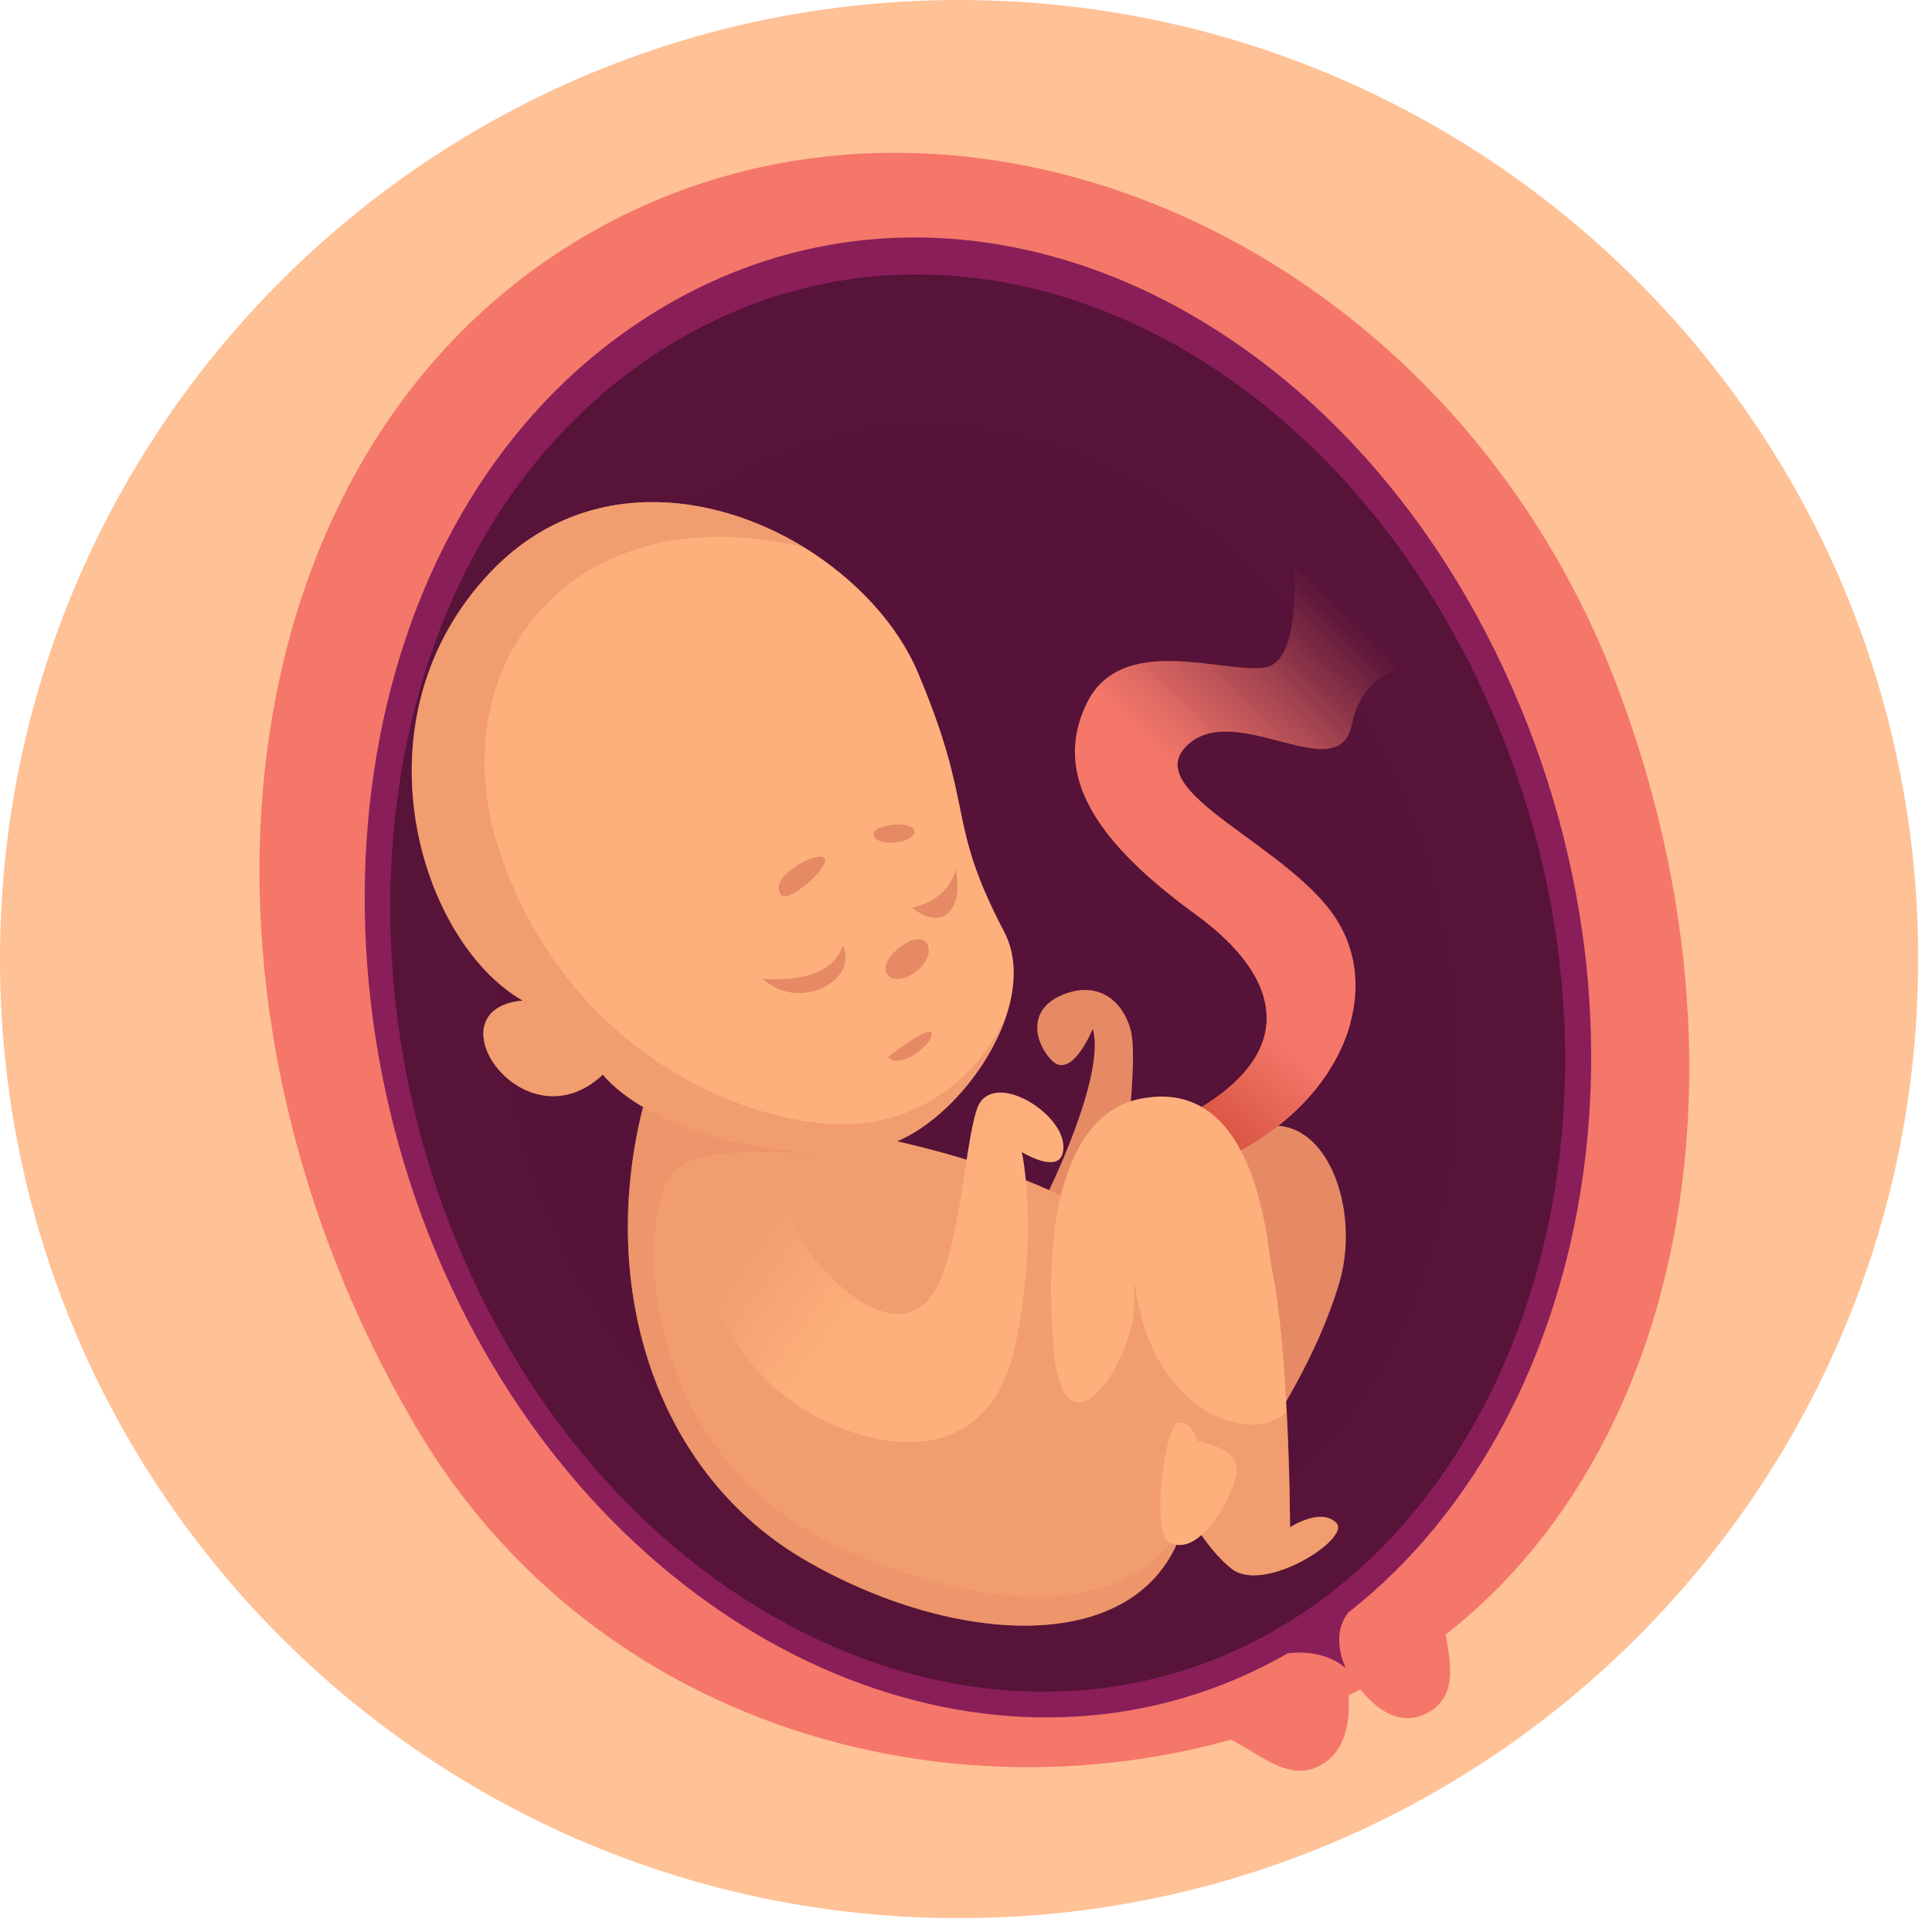 <svg width="109" height="109" viewBox="0 0 109 109" fill="none" xmlns="http://www.w3.org/2000/svg">
<g clip-path="url(#clip0_25_1994)">
<path d="M54.11 108.22C83.994 108.22 108.22 83.994 108.22 54.11C108.22 24.226 83.994 0 54.11 0C24.226 0 0 24.226 0 54.11C0 83.994 24.226 108.22 54.11 108.22Z" fill="#FFC196"/>
<path d="M91.2 38.62C100.21 62.27 94.1 87.16 75.72 95.82C58.5 103.93 34.7 99.57 23.46 80.49C9.39 56.62 12.27 27.09 31.25 14.41C51.76 0.7 81.19 12.36 91.2 38.62Z" fill="#F47769"/>
<path d="M86.26 41.09C94.69 62.91 87.27 86.07 71.19 94.06C55.98 101.62 36.74 93.62 26.81 75.29C16.04 55.4 19.32 29.44 35.92 18.27C53.63 6.35 77.03 17.19 86.26 41.09Z" fill="#8A1E59"/>
<path d="M84.89 41.88C93.02 62.75 85.99 85 70.57 92.7C55.95 100.01 37.44 92.3 27.93 74.65C17.65 55.56 20.88 30.73 36.78 20.1C53.69 8.79 76.02 19.11 84.89 41.88Z" fill="#571338"/>
<path opacity="0.5" d="M79.21 45.15C86.04 62.09 80.56 80.48 67.89 86.97C55.77 93.18 40.38 86.72 32.63 71.95C24.35 56.2 27.3 36.09 40.29 27.64C53.94 18.77 71.88 26.97 79.21 45.15Z" fill="#571338"/>
<path d="M66.92 97.56C69.83 97.18 71.99 101.01 74.53 99.58C77.06 98.15 75.77 93.81 75.77 93.81C75.77 93.81 77.86 98.11 80.57 96.62C83.28 95.13 80.56 91.14 81.63 89.49C80.3 88.17 75.43 93.17 75.43 93.17L66.92 97.56Z" fill="#F47769"/>
<path d="M59.91 56.14C57.9 57 58.41 58.86 59.32 59.81C60.23 60.76 61.21 59.09 61.65 58.05C62.42 60.7 59.01 67.52 59.01 67.52L62.88 69.7C62.88 69.7 64.41 59.97 63.76 57.98C63.11 56.01 61.55 55.44 59.91 56.14Z" fill="#E68A65"/>
<path d="M67 85.36C66.96 85.51 66.91 85.66 66.87 85.82C66.8 86.05 66.72 86.28 66.64 86.5C64.16 93.51 53.82 92.87 45.46 88.04C37.1 83.21 33.68 72.8 36.27 62.49L45.64 63.64L49.05 64.06C49.05 64.06 49.28 64.1 49.68 64.18C49.78 64.2 49.89 64.23 50.01 64.25C51 64.47 52.65 64.85 54.51 65.42C55.59 65.75 56.73 66.13 57.86 66.58C58.53 66.85 59.2 67.14 59.84 67.45C61.32 68.17 62.66 69.01 63.64 69.98C63.85 70.18 64.05 70.41 64.25 70.65C65.68 72.36 66.94 74.93 67.42 77.96C67.46 78.22 67.5 78.48 67.53 78.74C67.77 80.81 67.65 83.05 67 85.36Z" fill="#F19D70"/>
<path opacity="0.4" d="M66.87 85.82C66.8 86.05 66.72 86.28 66.64 86.5C64.16 93.51 53.82 92.87 45.46 88.04C37.1 83.21 33.68 72.8 36.27 62.49L45.64 63.64L49.05 64.06C49.05 64.06 49.28 64.1 49.68 64.18C49.78 64.2 49.89 64.23 50.01 64.25C48.84 66.1 40.42 63.89 38.11 65.99C35.8 68.09 35.69 82.37 47.87 87.53C60.05 92.69 65.03 88.88 66.38 86.51C66.55 86.24 66.71 86.01 66.87 85.82Z" fill="#E68A65"/>
<path d="M69.44 64.44C74.11 61.08 77 67.55 75.56 72.38C74.12 77.21 71.03 81.47 71.03 81.47L69.44 64.44Z" fill="#E68A65"/>
<path d="M80.01 37.7C80.01 37.7 77.02 37.32 76.26 40.92C75.49 44.52 69.66 39.43 66.96 42.07C64.27 44.7 72.75 47.67 75.41 51.88C76.51 53.62 76.75 55.68 76.18 57.73C75.4 60.62 73.02 63.47 69.24 65.31C68.61 65.62 68.08 65.84 67.64 66C65.3 66.82 65.5 65.63 66.08 64.49C66.5 63.66 67.13 62.85 67.13 62.85C70.5 61 71.93 58.76 71.33 56.4C70.94 54.83 69.66 53.2 67.45 51.59C61.94 47.58 59.31 43.79 61.31 39.68C63.31 35.57 69.31 38.12 71.47 37.63C73.64 37.14 72.94 30.69 72.94 30.69L80.01 37.7Z" fill="url(#paint0_linear_25_1994)"/>
<path d="M76.19 57.71C75.41 60.6 73.03 63.45 69.25 65.29C68.62 65.6 68.09 65.82 67.65 65.98L66.09 64.47C66.51 63.64 67.14 62.83 67.14 62.83C70.51 60.98 71.94 58.74 71.34 56.38C72.87 56.78 74.7 57.29 76.19 57.71Z" fill="url(#paint1_linear_25_1994)"/>
<path d="M71.68 71.21C71.92 73.43 68.55 77.04 65.48 79.83C65.47 79.84 65.46 79.85 65.45 79.86C62.98 82.1 60.72 83.79 60.72 83.79C60.16 81.43 59.76 79.09 59.52 76.87C59.46 76.26 59.41 75.65 59.37 75.06V75.05C58.95 68.2 60.36 62.82 64.29 62C69.78 60.87 71.23 67.19 71.68 71.21Z" fill="#FDB07B"/>
<path d="M69.49 88.51C68.63 87.83 67.78 86.73 67.01 85.37C66.2 83.92 65.48 82.18 64.94 80.32C64.32 78.17 63.95 75.88 63.96 73.73C63.96 73.27 63.98 72.82 64.02 72.38C64.07 71.78 64.15 71.21 64.27 70.66C64.38 70.14 64.52 69.63 64.7 69.16C66.98 63.09 70.24 66.25 71.68 71.21C72.04 72.8 72.28 74.97 72.44 77.17C72.5 78 72.55 78.82 72.59 79.63C72.77 83.15 72.78 86.17 72.78 86.17C72.78 86.17 74.48 85.04 75.38 85.91C76.29 86.77 71.33 89.95 69.49 88.51Z" fill="#FDB07B"/>
<path d="M40.75 67.34C38.2 69.22 40.21 75.48 44.06 78.6C47.91 81.72 55.69 83.75 57.3 75.83C58.62 69.32 57.65 65 57.65 65C57.65 65 60.12 66.52 59.99 64.59C59.86 62.66 55.9 60.31 55.12 62.56C54.35 64.81 54.13 71.5 52.32 73.39C49.88 75.94 45.63 71.22 44.76 69.1C42.93 64.66 41.63 66.69 40.75 67.34Z" fill="url(#paint2_linear_25_1994)"/>
<path opacity="0.5" d="M75.39 85.9C74.48 85.03 72.79 86.16 72.79 86.16C72.79 86.16 72.78 83.15 72.6 79.62C70.93 81.5 65 80.12 64.02 72.37C63.98 72.81 63.96 73.26 63.96 73.72C63.96 73.85 63.97 73.98 63.97 74.11C63.52 77.32 60.33 81.93 59.53 76.87C59.76 79.09 60.17 81.42 60.73 83.79C60.73 83.79 62.69 82.32 64.95 80.31C65.48 82.17 66.2 83.91 67.02 85.36C67.79 86.73 68.64 87.82 69.5 88.5C71.33 89.95 76.29 86.77 75.39 85.9Z" fill="#E68A65"/>
<path d="M65.92 86.98C67.69 88.09 69.85 84.01 69.77 82.83C69.69 81.65 67.55 81.29 67.55 81.29C67.55 81.29 67.22 80.13 66.47 80.27C65.72 80.4 64.95 86.37 65.92 86.98Z" fill="#FDB07B"/>
<path d="M56.81 57.2C55.75 60.54 52.68 63.87 49.88 64.65C45.72 65.81 37.13 64.28 34.01 60.63C29.56 64.8 24.15 56.94 29.49 56.45C23.65 53.11 19.79 40.53 27.7 32.25C32.83 26.89 40.06 27.61 45.4 30.9C48.29 32.69 50.64 35.22 51.79 37.95C55.07 45.71 53.32 46.22 56.66 52.58C57.36 53.93 57.33 55.56 56.81 57.2Z" fill="#FDB07B"/>
<path d="M50.02 54.91C50.61 55.91 52.79 54.41 52.34 53.32C51.9 52.22 49.53 54.07 50.02 54.91Z" fill="#E68A65"/>
<path d="M50.1 59.64C50.71 60.35 52.55 59.03 52.57 58.35C52.58 57.67 50.1 59.64 50.1 59.64Z" fill="#E68A65"/>
<path d="M43 55.21C45.19 57.18 48.49 55.21 47.55 53.34C46.83 55.69 43 55.21 43 55.21Z" fill="#E68A65"/>
<path d="M51.45 51.2C53.23 52.64 54.38 51.25 53.92 49.03C53.43 50.93 51.45 51.2 51.45 51.2Z" fill="#E68A65"/>
<path d="M44.11 50.52C44.5 50.94 46.87 48.9 46.52 48.42C46.18 47.94 43.17 49.52 44.11 50.52Z" fill="#E68A65"/>
<path d="M49.29 47.04C49.26 47.8 51.51 47.64 51.59 46.94C51.67 46.25 49.32 46.48 49.29 47.04Z" fill="#E68A65"/>
<path opacity="0.5" d="M56.81 57.2C55.75 60.54 52.68 63.87 49.88 64.65C45.72 65.81 37.13 64.28 34.01 60.63C29.56 64.8 24.15 56.94 29.49 56.45C23.65 53.11 19.79 40.53 27.7 32.25C32.83 26.89 40.06 27.61 45.4 30.9C32.36 27.67 24.4 37.62 28.36 48.56C32.42 59.81 42.69 63.66 48 63.42C52.62 63.22 55.59 60.05 56.81 57.2Z" fill="#E68A65"/>
<path d="M72.66 93.28C74.8 93 75.93 94.12 75.93 94.12C75.93 94.12 75.02 92.34 76.04 91.02C76.07 90.19 71.8 91.11 72.66 93.28Z" fill="#8A1E59"/>
</g>
<defs>
<linearGradient id="paint0_linear_25_1994" x1="70.554" y1="47.607" x2="79.792" y2="38.229" gradientUnits="userSpaceOnUse">
<stop stop-color="#F47769"/>
<stop offset="0.169" stop-color="#DF6A63"/>
<stop offset="0.516" stop-color="#AA4852"/>
<stop offset="1" stop-color="#571338"/>
</linearGradient>
<linearGradient id="paint1_linear_25_1994" x1="69.038" y1="63.548" x2="72.715" y2="58.987" gradientUnits="userSpaceOnUse">
<stop stop-color="#DB5746"/>
<stop offset="1" stop-color="#F47769"/>
</linearGradient>
<linearGradient id="paint2_linear_25_1994" x1="51.151" y1="70.431" x2="43.506" y2="64.876" gradientUnits="userSpaceOnUse">
<stop stop-color="#FDB07B"/>
<stop offset="0.78" stop-color="#F19D70"/>
</linearGradient>
<clipPath id="clip0_25_1994">
<rect width="108.21" height="108.21" fill="white"/>
</clipPath>
</defs>
</svg>
